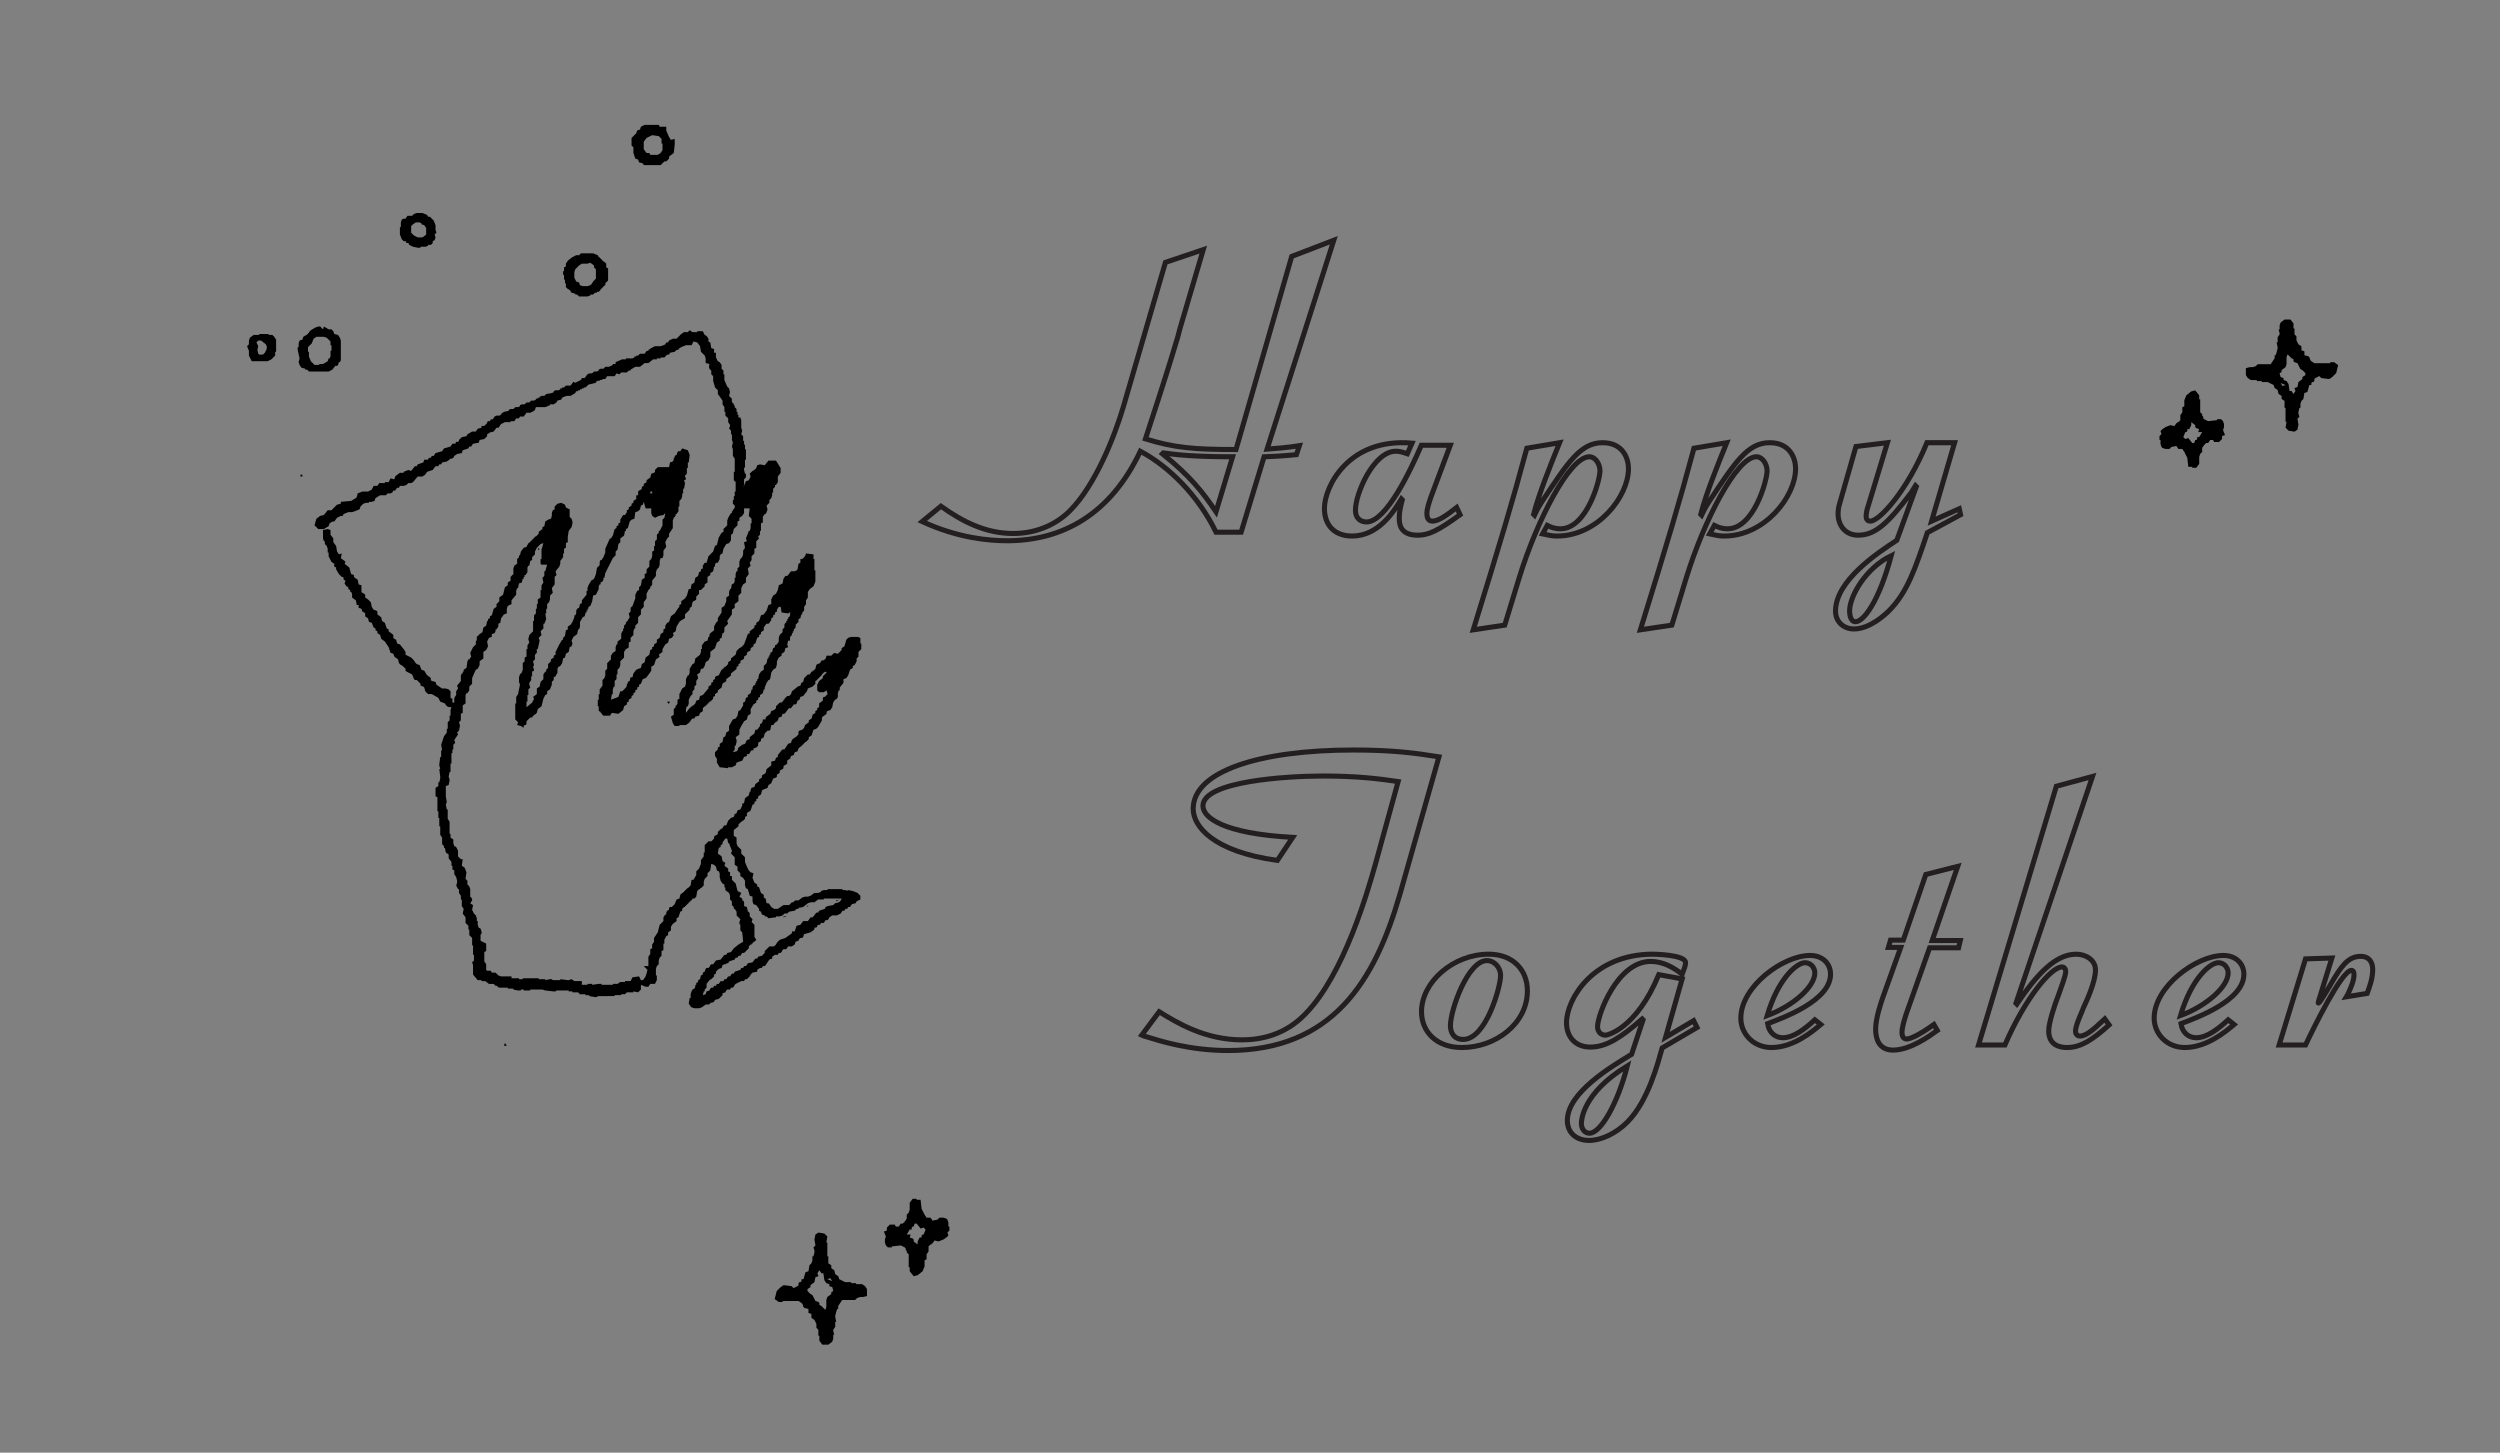 <?xml version="1.0" encoding="utf-8"?>
<!-- Generator: Adobe Illustrator 16.0.0, SVG Export Plug-In . SVG Version: 6.00 Build 0)  -->
<!DOCTYPE svg PUBLIC "-//W3C//DTD SVG 1.1//EN" "http://www.w3.org/Graphics/SVG/1.1/DTD/svg11.dtd">
<svg version="1.1" id="Layer_1" xmlns="http://www.w3.org/2000/svg" xmlns:xlink="http://www.w3.org/1999/xlink" x="0px" y="0px"
	 width="246.667px" height="143.333px" viewBox="0 0 246.667 143.333" enable-background="new 0 0 246.667 143.333"
	 xml:space="preserve">
<rect x="0" y="0" width="246.667" height="143.333" fill="#808080" stroke="none"/>
<g>
</g>
<g>
	<path fill="none" stroke="#231F20" stroke-width="0.5" stroke-miterlimit="10" d="M119.979,50.493
		c-1.342-1.978-2.518-3.491-5.286-5.72l0.084-0.084c1.259,0.168,2.853,0.378,6.839,0.378L119.979,50.493z M131.602,23.704
		l-4.154,1.598l-5.496,19.051c-4.153,0-6.083-0.168-8.936-1.051c1.972-6.015,2.559-7.949,3.188-10.052l0.209-0.799l2.309-7.822
		l-3.734,1.262l-4.154,14.257c-0.923,3.112-2.811,7.738-5.202,10.177c-1.175,1.22-3.104,2.313-5.663,2.313
		c-2.686,0-4.951-1.136-7.134-2.691l-1.846,1.514c3.567,1.64,6.587,1.893,8.391,1.893c5.454,0,10.196-2.607,13.133-8.831
		c2.769,1.472,5.706,4.331,7.468,7.99h2.476l2.266-7.444c0.965-0.042,1.427-0.042,3.188-0.21l0.294-0.883
		c-1.343,0.21-2.14,0.251-3.188,0.336L131.602,23.704z"/>
	<path fill="none" stroke="#231F20" stroke-width="0.5" stroke-miterlimit="10" d="M139.32,43.721
		c-6.251-0.547-8.643,4.29-8.643,6.435c0,1.725,1.049,2.733,2.727,2.733c2.603,0,4.112-2.396,4.867-3.658l0.084,0.084
		c-0.21,0.883-0.294,1.178-0.294,1.767c0,0.504,0,1.724,1.804,1.724c1.091,0,1.974-0.42,4.196-2.019l-0.336-0.715
		c-0.923,0.715-1.762,1.346-2.391,1.346c-0.463,0-0.547-0.421-0.547-0.757c0-0.505,0.252-1.178,0.42-1.683l1.889-5.046h-2.854
		c-1.091,2.523-3.481,7.569-5.412,7.569c-0.42,0-1.091-0.21-1.091-1.178c0-1.64,1.805-5.803,3.986-5.803
		c0.419,0,0.755,0.126,1.133,0.252L139.32,43.721z"/>
	<path fill="none" stroke="#231F20" stroke-width="0.5" stroke-miterlimit="10" d="M150.648,44.226
		c-1.384,5.173-2.644,9.378-5.286,17.916l3.104-0.463l1.428-4.668c1.72-5.594,4.949-11.944,6.922-11.944
		c0.588,0,1.049,0.715,1.049,1.389c0,0.925-1.3,5.719-3.902,5.719c-0.587,0-0.964-0.168-1.3-0.336l-0.462,0.841
		c0.588,0.126,0.924,0.21,1.427,0.21c4.027,0,7.048-3.911,7.048-6.645c0-0.967-0.503-2.565-2.559-2.565
		c-2.182,0-3.44,1.977-5.916,5.72c-0.251,0.379-0.461,0.715-0.797,1.43l-0.084-0.084c0.504-1.977,1.637-4.794,2.559-7.065
		L150.648,44.226z"/>
	<path fill="none" stroke="#231F20" stroke-width="0.5" stroke-miterlimit="10" d="M167.136,44.226
		c-1.384,5.173-2.643,9.378-5.286,17.916l3.104-0.463l1.427-4.668c1.72-5.594,4.95-11.944,6.922-11.944
		c0.588,0,1.049,0.715,1.049,1.389c0,0.925-1.3,5.719-3.901,5.719c-0.587,0-0.964-0.168-1.3-0.336l-0.463,0.841
		c0.589,0.126,0.925,0.21,1.428,0.21c4.026,0,7.048-3.911,7.048-6.645c0-0.967-0.503-2.565-2.56-2.565
		c-2.182,0-3.439,1.977-5.916,5.72c-0.251,0.379-0.461,0.715-0.797,1.43l-0.084-0.084c0.504-1.977,1.638-4.794,2.56-7.065
		L167.136,44.226z"/>
	<path fill="none" stroke="#231F20" stroke-width="0.5" stroke-miterlimit="10" d="M186.603,54.824
		c-1.258,4.669-2.769,6.519-3.523,6.519c-0.545,0-0.587-0.841-0.587-1.051C182.492,58.819,184.086,56.043,186.603,54.824z
		 M183.121,44.058l-1.637,5.72c-0.084,0.252-0.126,0.631-0.126,0.925c0,1.136,0.714,2.103,1.973,2.103
		c1.678,0,2.936-1.135,5.244-4.205l0.42-0.673l0.084,0.084l-1.931,5.299c-1.93,1.262-6.042,3.995-6.042,6.981
		c0,1.135,0.881,1.766,1.805,1.766c1.594,0,3.104-1.43,3.481-1.808c1.764-1.767,2.561-4.08,3.776-7.696l3.272-1.767l-0.126-0.589
		l-2.727,1.22l2.265-7.738h-2.727c-1.971,4.795-4.698,7.738-5.58,7.738c-0.419,0-0.419-0.378-0.419-0.506
		c0-0.251,0.084-0.672,0.168-0.882l1.929-6.351L183.121,44.058z"/>
	<path fill="none" stroke="#231F20" stroke-width="0.5" stroke-miterlimit="10" d="M141.977,74.674
		c-2.392-0.378-4.573-0.673-8.433-0.673c-9.314,0-15.817,2.104-15.817,5.804c0,1.682,1.889,4.206,8.308,5.089l1.51-2.271
		c-6.922-0.379-8.853-1.977-8.853-3.112c0-2.44,8.308-2.944,11.831-2.944c3.356,0,5.412,0.253,7.427,0.547l-2.224,8.074
		c-0.756,2.692-3.104,10.935-6.923,14.846c-2.014,2.104-4.448,2.565-6.251,2.565c-3.651,0-6.42-1.682-8.181-2.775l-1.722,2.313
		c0.168,0.084,0.21,0.084,0.504,0.168c1.218,0.378,4.195,1.346,8.014,1.346c10.279,0,14.475-6.813,16.95-15.393L141.977,74.674z"/>
	<path fill="none" stroke="#231F20" stroke-width="0.5" stroke-miterlimit="10" d="M144.367,102.557
		c-1.006,0-1.258-0.799-1.258-1.346c0-1.598,1.72-6.435,3.607-6.435c0.713,0,1.343,0.673,1.343,1.472
		C148.06,97.342,146.633,102.557,144.367,102.557z M144.242,103.356c3.313,0,6.461-2.354,6.461-5.593
		c0-2.061-1.426-3.617-3.818-3.617c-3.481,0-6.629,2.733-6.629,5.678C140.256,101.758,141.682,103.356,144.242,103.356z"/>
	<path fill="none" stroke="#231F20" stroke-width="0.5" stroke-miterlimit="10" d="M160.562,105.165
		c-0.923,3.617-2.602,6.646-3.733,6.646c-0.505,0-0.799-0.463-0.799-0.968C156.03,110.632,156.072,107.898,160.562,105.165z
		 M163.667,96.165c-2.225,5.384-5.118,5.973-5.244,5.973c-0.546,0-0.798-0.421-0.798-0.842c0-1.136,1.931-6.435,5.245-6.435
		c1.175,0,2.182,0.547,3.104,1.262c0.21-0.547,0.336-0.883,0.336-1.135c0-0.8-3.146-0.842-3.23-0.842
		c-5.874,0-8.518,4.416-8.518,6.771c0,1.304,0.797,2.396,2.35,2.396c1.595,0,3.062-0.967,5.118-2.775l0.084,0.084l-1.133,3.406
		c-2.014,1.22-6.335,3.785-6.335,6.519c0,1.305,0.965,1.977,2.141,1.977c1.174,0,2.643-0.672,3.775-1.808
		c2.056-2.061,3.021-5.846,3.44-7.318l3.439-2.019l-0.336-0.673l-2.769,1.641l1.637-5.762L163.667,96.165z"/>
	<path fill="none" stroke="#231F20" stroke-width="0.5" stroke-miterlimit="10" d="M174.364,100.203
		c1.092-3.701,2.938-5.215,3.734-5.215c0.588,0,0.965,0.504,0.965,1.009C179.063,97.342,176.966,99.235,174.364,100.203z
		 M179.063,100.623c-0.965,0.884-2.098,1.767-3.146,1.767c-0.798,0-1.386-0.547-1.512-1.388c1.554-0.589,6.209-2.271,6.209-4.879
		c0-1.051-0.797-1.851-2.013-1.851c-2.685,0-6.839,3.07-6.839,6.183c0,1.556,1.258,2.901,3.021,2.901
		c2.181,0,4.068-1.598,4.865-2.271L179.063,100.623z"/>
	<path fill="none" stroke="#231F20" stroke-width="0.5" stroke-miterlimit="10" d="M190.014,86.282l-2.224,6.477h-1.258l-0.21,0.715
		h1.217l-1.762,4.921c-0.169,0.505-0.715,2.061-0.715,3.154c0,0.967,0.336,2.061,1.722,2.061c1.678,0,3.606-1.388,4.362-1.935
		l-0.336-0.589c-1.594,1.136-2.391,1.43-2.685,1.43c-0.462,0-0.462-0.546-0.462-0.672c0-0.464,0.252-1.305,0.42-1.81l2.307-6.519
		h2.854l0.168-0.714h-2.77l2.518-7.318L190.014,86.282z"/>
	<path fill="none" stroke="#231F20" stroke-width="0.5" stroke-miterlimit="10" d="M202.894,77.577l-7.678,25.527h2.601
		c2.015-4.668,4.574-7.696,5.622-7.696c0.252,0,0.378,0.211,0.378,0.463c0,0.378-0.462,1.598-0.671,2.187
		c-0.503,1.304-1.007,2.902-1.007,3.659c0,1.43,1.132,1.64,1.804,1.64c1.386,0,2.56-0.799,4.154-2.229l-0.42-0.589
		c-0.084,0.084-0.168,0.126-0.378,0.337c-0.419,0.378-1.384,1.347-2.055,1.347c-0.378,0-0.462-0.296-0.462-0.506
		c0-0.589,0.797-2.229,0.797-2.313c0.294-0.631,1.175-2.523,1.175-3.7c0-1.052-1.049-1.557-1.888-1.557
		c-2.057,0-3.86,1.935-5.874,4.921l-0.084-0.084l7.552-22.374L202.894,77.577z"/>
	<path fill="none" stroke="#231F20" stroke-width="0.5" stroke-miterlimit="10" d="M215.145,100.203
		c1.091-3.701,2.937-5.215,3.734-5.215c0.588,0,0.965,0.504,0.965,1.009C219.844,97.342,217.745,99.235,215.145,100.203z
		 M219.844,100.623c-0.965,0.884-2.099,1.767-3.146,1.767c-0.798,0-1.385-0.547-1.511-1.388c1.553-0.589,6.209-2.271,6.209-4.879
		c0-1.051-0.798-1.851-2.013-1.851c-2.686,0-6.839,3.07-6.839,6.183c0,1.556,1.258,2.901,3.021,2.901
		c2.181,0,4.068-1.598,4.865-2.271L219.844,100.623z"/>
	<path fill="none" stroke="#231F20" stroke-width="0.5" stroke-miterlimit="10" d="M230.08,94.525l-2.602,0.084l-2.602,8.495h2.602
		c0.797-1.684,3.566-7.359,4.531-7.359c0.252,0,0.252,0.336,0.252,0.42c0,0.547-0.252,1.178-0.629,1.977l-0.127,0.211l2.056-0.337
		c0.252-0.715,0.546-1.472,0.546-2.354c0-0.758-0.378-1.304-1.175-1.304c-1.3,0-1.972,1.051-2.978,2.775
		c-0.547,0.925-1.428,2.439-1.176,1.598L230.08,94.525z"/>
	<polyline fill="none" points="12.496,0.472 12.496,112.322 98.984,112.322 98.984,0.472 	"/>
	<polyline fill="none" points="12.496,0.473 12.496,112.322 98.984,112.322 98.984,0.473 	"/>
	<g>
		<defs>
			<rect id="SVGID_37_" x="72.936" y="110.764" width="29.271" height="32.097"/>
		</defs>
		<clipPath id="SVGID_2_">
			<use xlink:href="#SVGID_37_"  overflow="visible"/>
		</clipPath>
	</g>
	<g>
		<defs>
			<rect id="SVGID_39_" x="204.9" y="21.251" width="29.27" height="32.097"/>
		</defs>
		<clipPath id="SVGID_4_">
			<use xlink:href="#SVGID_39_"  overflow="visible"/>
		</clipPath>
		<g clip-path="url(#SVGID_4_)">
			<defs>
				<rect id="SVGID_41_" x="204.9" y="21.251" width="29.27" height="32.097"/>
			</defs>
			<clipPath id="SVGID_6_">
				<use xlink:href="#SVGID_41_"  overflow="visible"/>
			</clipPath>
		</g>
	</g>
</g>
<path d="M93.672,121.023h-0.098v-0.392l-0.098-0.294l-0.097-0.097l-0.294-0.099h-0.392l-0.196,0.196l-0.489,0.098l-0.195-0.294
	H91.42l-0.196-0.293l-0.294-0.587l-0.098-0.882h-0.392v-0.098H90.05l-0.293,0.392v0.686l-0.098,0.293l-0.196,0.196v0.392
	l-0.196,0.293l-0.097,0.098l-0.099,0.098h-0.195l-0.196,0.294h-0.293l-0.099-0.196h-0.489l-0.294,0.293v0.294l-0.293,0.098
	l0.196,0.49l-0.098,0.293v0.294l0.098,0.294l0.196,0.195h0.392v-0.097l0.881-0.098l0.391,0.195l0.098,0.098v0.196h0.098v0.196
	l0.196,0.196v0.392v0.097v0.097v0.099v0.588h0.098v0.392l0.392,0.489l0.391-0.098l0.49-0.392l0.196-0.49v-0.588l0.196-0.097v-0.097
	v-0.392l0.196-0.294v-0.489l0.196-0.197h0.097v-0.098h0.098l0.196-0.294l0.392,0.098l0.489-0.196l0.294-0.196l0.195-0.195
	l-0.098-0.293l0.196-0.196V121.023z M91.127,121.807h-0.098l-0.098,0.098v0.195h-0.195l-0.196,0.392v0.293l-0.391-0.293v-0.196
	l-0.098-0.098l-0.293-0.099l0.097-0.293h-0.392l0.294-0.489h0.196v-0.197l0.098-0.097h0.098l0.098-0.294h0.196l0.392,0.489
	l0.294-0.098l0.196,0.197L91.127,121.807z"/>
<path d="M85.35,126.898l-0.294-0.196h-0.587v-0.098h-0.489v-0.099h-0.587l-0.588-0.293l-0.098-0.294l-0.293-0.195l-0.099-0.393
	l-0.293-0.196v-0.293l-0.293-0.195v-0.686h-0.098v-0.293v-0.392v-0.098v-0.098v-0.097v-0.392h-0.098l0.098-0.587l-0.294-0.294
	l-0.588-0.098l-0.293,0.196l-0.098,0.489l0.098,0.588l-0.196,0.195l0.098,0.294v0.196l-0.098,0.391H80.16v0.391l-0.098,0.295
	l-0.196,0.195l-0.097,0.588l-0.294,0.098l-0.196,0.686h-0.196v0.196l-0.097,0.097h-0.099l-0.098,0.099v0.196l-0.098,0.097
	l-0.392,0.196l-0.196-0.196l-0.783-0.097l-0.293,0.195l-0.392,0.392l-0.196,0.783l0.392,0.293h0.392v-0.098h0.293h0.392h0.098h0.097
	h0.099h0.587l0.293,0.196l0.098,0.098l0.098,0.294l0.098,0.097l0.392,0.098v0.391l0.293,0.098v0.392l0.294,0.196l0.196,0.392v0.392
	l0.195,0.196v0.587h0.098v0.489l0.294,0.392h0.587l0.391-0.294l0.098-0.293v-0.392h0.097l-0.097-0.392v-0.098l0.196-0.294v-0.489
	h0.098l-0.098-0.49v-0.098l0.098-0.392l0.099-0.294h0.097v-0.294l0.392-0.587h0.392h0.098h0.098h0.098h0.587l0.196-0.196
	l0.293-0.098h0.294l0.391-0.098v-0.686L85.35,126.898z M81.922,126.115l0.196,0.293l-0.489-0.196L81.922,126.115z M82.02,127.485
	v0.196l-0.391,0.293l-0.098,0.294v0.686l-0.098,0.293l-0.391-0.392l-0.196-0.098v-0.195l-0.098-0.098l-0.293-0.098l-0.293-0.587
	h-0.098v-0.098h-0.098l-0.195-0.196l-0.099-0.097v-0.197l0.294-0.195v-0.195l0.392-0.295l0.098-0.488l0.293-0.099l-0.098-0.293
	l0.196-0.294l0.196,0.294h0.195l0.098,0.685l0.196,0.294l0.294,0.098v0.196l0.293,0.098l0.098,0.392L82.02,127.485z"/>
<line fill="none" x1="241.814" y1="75.743" x2="241.814" y2="43.646"/>
<line fill="none" x1="212.544" y1="43.646" x2="212.544" y2="75.743"/>
<path d="M213.073,43.414h0.098v0.392l0.098,0.294l0.097,0.097l0.294,0.099h0.392l0.196-0.196l0.489-0.098l0.195,0.294h0.392
	l0.196,0.293l0.294,0.587l0.098,0.882h0.392v0.098h0.392l0.293-0.392v-0.686l0.098-0.293l0.196-0.196v-0.392l0.196-0.293
	l0.097-0.098l0.099-0.098h0.195l0.196-0.294h0.293l0.099,0.196h0.489l0.294-0.293v-0.294l0.293-0.098l-0.196-0.49l0.098-0.293
	v-0.294l-0.098-0.294l-0.196-0.195h-0.392v0.097l-0.881,0.098l-0.391-0.195l-0.098-0.098v-0.196h-0.098v-0.196l-0.196-0.196V40.28
	v-0.097v-0.097v-0.099v-0.588h-0.098v-0.392l-0.392-0.489l-0.391,0.098l-0.49,0.392l-0.196,0.49v0.588l-0.196,0.097v0.097v0.392
	l-0.196,0.294v0.489l-0.196,0.197h-0.097v0.098h-0.098l-0.196,0.294l-0.392-0.098l-0.489,0.196l-0.294,0.196l-0.195,0.195
	l0.098,0.293l-0.196,0.196V43.414z M215.618,42.631h0.098l0.098-0.098v-0.195h0.195l0.196-0.392v-0.293l0.391,0.293v0.196
	l0.098,0.098l0.293,0.099l-0.097,0.293h0.392l-0.294,0.489h-0.196v0.197l-0.098,0.097h-0.098l-0.098,0.294h-0.196l-0.392-0.489
	l-0.294,0.098l-0.196-0.197L215.618,42.631z"/>
<path d="M221.788,37.304l0.294,0.196h0.587v0.098h0.489v0.099h0.587l0.588,0.293l0.098,0.294l0.293,0.195l0.099,0.393l0.293,0.196
	v0.293l0.293,0.195v0.686h0.098v0.293v0.392v0.098v0.098v0.097v0.392h0.098l-0.098,0.587l0.294,0.294l0.588,0.098l0.293-0.196
	l0.098-0.489l-0.098-0.588l0.196-0.195l-0.098-0.294v-0.196l0.098-0.391h0.098v-0.391l0.098-0.295l0.196-0.195l0.097-0.588
	l0.294-0.098l0.196-0.686h0.196v-0.196l0.097-0.097h0.099l0.098-0.099v-0.196l0.098-0.097l0.392-0.196l0.196,0.196l0.783,0.097
	l0.293-0.195l0.392-0.392l0.196-0.783l-0.392-0.293h-0.392v0.098h-0.293h-0.392h-0.098h-0.097h-0.099h-0.587l-0.293-0.196
	l-0.098-0.098l-0.098-0.294l-0.098-0.097l-0.392-0.098v-0.391l-0.293-0.098V34.17l-0.294-0.196l-0.196-0.392v-0.392l-0.195-0.196
	v-0.587h-0.098v-0.489l-0.294-0.392h-0.587l-0.391,0.294l-0.098,0.293v0.392h-0.097l0.097,0.392v0.098l-0.196,0.294v0.489h-0.098
	l0.098,0.49v0.098l-0.098,0.392l-0.099,0.294h-0.097v0.294l-0.392,0.587h-0.392h-0.098h-0.098h-0.098h-0.587l-0.196,0.196
	l-0.293,0.098h-0.294l-0.391,0.098v0.686L221.788,37.304z M225.215,38.087l-0.196-0.293l0.489,0.196L225.215,38.087z
	 M225.117,36.717v-0.196l0.391-0.293l0.098-0.294v-0.686l0.098-0.293l0.391,0.392l0.196,0.098v0.195l0.098,0.098l0.293,0.098
	l0.293,0.587h0.098v0.098h0.098l0.195,0.196l0.099,0.097v0.197l-0.294,0.195v0.195l-0.392,0.295l-0.098,0.488l-0.293,0.099
	l0.098,0.293l-0.196,0.294l-0.196-0.294H225.9l-0.098-0.685l-0.196-0.294l-0.294-0.098v-0.196l-0.293-0.098l-0.098-0.392
	L225.117,36.717z"/>
<path d="M66.199,13.8l-0.185-0.278l-0.277-0.647v-0.37h-0.647l-0.093-0.185h-0.093h-0.371H64.44h-0.092h-0.093h-0.647l-0.37,0.185
	l-0.093,0.277l-0.278,0.092l-0.092,0.278l-0.463,0.462v0.74l0.185,0.185v0.555l0.185,0.555l0.278,0.093l0.093,0.277l0.37,0.092
	v0.093l0.186,0.092h0.37h0.093h0.092h0.093h0.093h0.092h0.092h0.093h0.556l0.37-0.37h0.186l0.092-0.092l0.093-0.092l0.092-0.093
	v-0.185l0.092-0.092l0.371-0.278l0.092-0.833V13.8v-0.093L66.199,13.8z M65.366,14.817l-0.185,0.277l-0.278,0.186h-0.741
	l-0.092-0.186h-0.277l-0.277-0.37v-0.74l0.277-0.37l0.555-0.277l0.648,0.092l0.277,0.277v0.463h0.093V14.817z"/>
<path d="M43.065,22.96l-0.092-0.278V22.22l-0.185-0.463l-0.37-0.37h-0.185l-0.092-0.185l-0.463-0.185h-0.555l-0.277,0.092
	l-0.185,0.186h-0.462l-0.185,0.277h-0.186l-0.185,0.092l-0.093,0.278v0.463h-0.092v0.74l0.186,0.462l0.185,0.185h0.186l0.092,0.185
	h0.185l0.092,0.185l0.371,0.185l0.462,0.093h0.277v-0.093h0.463l0.277-0.092v-0.093h0.277l0.186-0.185v-0.185L42.88,23.7
	l0.093-0.277l-0.093-0.277L43.065,22.96z M42.048,23.146l-0.37,0.277h-0.463l-0.37-0.185l-0.277-0.277v-0.648l0.092-0.093
	l0.093-0.092l0.277-0.185h0.37l0.186,0.093v0.092l0.277,0.092l0.185,0.278V23.146z"/>
<path d="M59.814,26.384v-0.37l-0.185-0.185h-0.093v-0.093h-0.093v-0.092h-0.092v-0.092h-0.093v-0.094h-0.092v-0.092h-0.093
	l-0.092-0.185l-0.462-0.185h-0.37h-0.092h-0.093h-0.092h-0.556l-0.185,0.185h-0.278l-0.37,0.185l-0.37,0.278l-0.093,0.092
	l-0.185,0.277v0.277l-0.185,0.093v0.37h-0.092v0.37h0.092v0.463h0.092v0.37h0.093v0.371l0.185,0.185h0.093v0.092h0.092l0.186,0.277
	l0.37,0.093v0.092h0.185l0.185,0.186h0.833l0.278-0.092v-0.093h0.277l0.185-0.185h0.185V28.79h0.185l0.186-0.185v-0.092h0.093
	v-0.093h0.092v-0.092h0.093v-0.093l0.185-0.092v-0.186L60,27.679v-0.37v-0.092v-0.093v-0.093v-0.555L59.814,26.384z M58.796,27.494
	l-0.277,0.277v0.093h-0.093v0.092l-0.185,0.186l-0.278,0.092H57.5l-0.277-0.092l-0.093-0.278l-0.278-0.093l-0.185-0.37v-0.555
	l0.092-0.277l0.37-0.371l0.277-0.185h0.278h0.278l0.278-0.092l0.37,0.277v0.185l0.185,0.186V27.494z"/>
<g>
	<path d="M26.873,33.046h-0.37v-0.093h-0.277h-0.648v0.093h-0.555l-0.37,0.278l-0.093,0.277v0.37l-0.185,0.185l0.185,0.463v0.462
		l0.278,0.556h0.37H25.3h0.092h0.093h0.092h0.093h0.093h0.092h0.555l0.37-0.185l0.37-0.371v-0.37h0.093v-0.278v-0.925l-0.185-0.278
		L26.873,33.046z M26.318,34.434l-0.185,0.37l-0.186,0.185h-0.37l-0.092-0.093l-0.093-0.37l0.093-0.37l-0.185-0.37l0.185-0.185
		h0.278l0.463,0.37l0.092,0.185V34.434z"/>
	<path d="M31.129,36.655h0.093h0.092h0.092H31.5h0.092h0.092h0.093h0.093h0.555l0.371-0.186l0.277-0.37h0.185l0.093-0.093
		l0.092-0.277h0.092l0.093-0.185v-0.371v-0.092v-0.092v-0.093v-0.092v-0.092v-0.093v-0.093v-0.092v-0.092v-0.093v-0.092v-0.555
		l-0.093-0.277l-0.185-0.278l-0.371-0.093l-0.092-0.277l-0.093-0.092l-0.093-0.092h-0.278l-0.462-0.278l-0.092,0.278l-0.278-0.278
		h-0.185l-0.278,0.093l-0.462,0.277l-0.185,0.185v0.092h-0.093v0.092l-0.462,0.277l-0.092,0.278l-0.278,0.092l-0.093,0.278v0.37
		h-0.092v0.278l0.185,0.833l-0.093,0.37l0.093,0.277l0.185,0.278l0.37,0.092v0.092h0.185l0.186,0.186h0.37h0.093h0.092H31.129z
		 M30.667,35.637l-0.185-0.463v-0.462h-0.093v-0.463l0.37-0.37l0.186-0.462l0.278-0.186h0.74l0.277,0.094l0.371,0.37v0.37h0.092
		v0.556H32.61v0.555l-0.092,0.186h-0.093l-0.092,0.278l-0.462,0.277H31.5v0.092h-0.463L30.667,35.637z"/>
</g>
<path d="M29.648,46.833v0.185h0.186v-0.185H29.648 M20.241,47.358l0.03,0.062L20.241,47.358z"/>
<path d="M53.152,54.051l-0.092,0.185h0.185L53.152,54.051 M53.152,54.791l0.092,0.093L53.152,54.791z"/>
<path fill="#FFFFFF" d="M77.673,58.584l-0.278,0.556l0.185-0.277l0.278-0.278H77.673 M77.21,59.417l0.092,0.092L77.21,59.417
	 M77.117,59.603l0.093,0.092L77.117,59.603z"/>
<path d="M65.829,69.226l0.093,0.185h0.092l0.092-0.185H65.829z"/>
<path d="M72.861,81.533v-0.186l0.093-0.092l0.185-0.185h0.092v-0.092h0.093l0.185-0.186v-0.185l0.185-0.093v-0.277l0.093-0.092
	l0.185-0.092l0.092-0.093l0.185-0.556l0.186-0.092v-0.185l0.184-0.092V78.85l0.185-0.092v-0.186l0.278-0.185l0.092-0.37l0.093-0.092
	l0.462-0.185l0.093-0.278l0.277-0.185l0.185-0.462l0.278-0.093l0.093-0.092v-0.186l0.277-0.185v-0.186l0.092-0.092l0.186-0.093
	l0.092-0.092V75.61l0.093-0.092l0.185-0.092l0.093-0.093v-0.278l0.092-0.092l0.185-0.093l0.093-0.277L78.32,74.5l0.092-0.278
	l0.278-0.092l0.093-0.277l0.185-0.185h0.093v-0.092h0.092v-0.093h0.092V73.39h0.093v-0.092h0.092v-0.094h0.092l0.277-0.277v-0.185
	l0.278-0.185l0.185-0.556l0.277-0.092l0.093-0.092l0.093-0.093l0.37-0.647v-0.278l0.092-0.093l0.371-0.277v-0.185l0.092-0.093
	l0.277-0.093l0.185-0.277l0.093-0.463l0.185-0.278l0.185-0.092l0.093-0.185v-0.37l0.092-0.277h0.092v-0.278l0.371-0.463v-0.37
	l0.277-0.092l0.185-0.277l0.185-0.556l0.277-0.185V65.71l0.186-0.092l0.186-0.371V64.97l0.185-0.185v-0.462l0.277-0.278v-0.555
	H84.89v-0.555l-0.277-0.093h-0.648l-0.277,0.093l-0.185,0.185l-0.185,0.647l-0.277,0.186v0.185l-0.092,0.093l-0.278,0.278
	l-0.371-0.092l-0.278,0.277H81.56l-0.094,0.277l-0.092,0.093l-0.092,0.092h-0.185l-0.092,0.092l-0.093,0.186l-0.277,0.093
	l-0.093,0.092l-0.092,0.37l-0.185,0.185h-0.092v0.092h-0.093l-0.185,0.278h-0.185l-0.092,0.093l-0.277,0.277l-0.093,0.37
	l-0.185,0.092l-0.093,0.278l-0.277,0.092l-0.093,0.093l-0.462,0.37l-0.092,0.278l-0.093,0.092l-0.092,0.093h-0.185l-0.093,0.092
	l-0.185,0.185v0.092h-0.093v0.093l-0.185,0.185h-0.185l-0.093,0.093l-0.277,0.278v0.185l-0.092,0.093l-0.093,0.092L76.1,70.151
	l-0.093,0.278l-0.37,0.277l-0.092,0.093v0.185h-0.278v0.093l-0.093,0.277l-0.184,0.092v0.186l-0.278,0.369h-0.185l-0.092,0.371
	l-0.371,0.277l-0.092,0.093v0.185l-0.278,0.093l-0.185,0.371l-0.278,0.092l-0.37,0.277l-0.092,0.277l-0.093,0.093l-0.37,0.092
	l0.185-0.277v-0.37h0.092l0.092-0.371V73.02l-0.092-0.277l0.37-0.277v-0.463l0.185-0.369l0.277-0.463l0.278-0.185l0.093-0.37
	l0.277-0.185v-0.463l0.278-0.462l0.277-0.186v-0.185l0.185-0.093v-0.185l0.186-0.092v-0.185l0.277-0.185l0.092-0.371h0.093v-0.185
	l0.185-0.463l0.186-0.278h0.092l0.092-0.184l0.093-0.556l0.185-0.277l0.278-0.185l0.093-0.37v-0.278l0.185-0.37l0.278-0.185v-0.185
	l0.278-0.185l0.093-0.37l0.277-0.093l-0.092-0.277l0.092-0.37h0.185v-0.37l0.185-0.185v-0.185h0.092v-0.185h0.093v-0.185
	l0.185-0.186v-0.277l0.278-0.277v-0.278l0.185-0.092l0.093-0.371h0.092v-0.185l0.186-0.186v-0.37l0.185-0.277v-0.37l0.185-0.277
	V58.4l0.185-0.278l0.37-0.277l0.185-0.462v-0.371v-0.092v-0.092v-0.093v-0.462h-0.093v-0.278v-0.833h-0.092v-0.463l-0.74-0.093
	l-0.092,0.278l-0.186,0.185l-0.092,0.093h-0.186v0.37l-0.185,0.092l-0.093,0.556l-0.093,0.093l-0.185,0.092h-0.37l-0.278,0.37
	l-0.092,0.093h-0.185l-0.186,0.277l-0.092,0.462l-0.371,0.185l-0.092,0.463l-0.185,0.369l-0.278,0.185L76.1,59.14v0.462
	l-0.277,0.092l-0.186,0.555l-0.278,0.37l-0.277,0.093l-0.186,0.555l-0.277,0.185v0.185l-0.184,0.092v0.185l-0.093,0.093l-0.37,0.277
	v0.185l-0.185,0.092l-0.371,1.018l-0.185,0.185l-0.092,0.092l-0.185,0.093l-0.093,0.092l-0.185,0.185l-0.092,0.37l-0.463,0.37v0.185
	l-0.277,0.186v0.185l-0.093,0.092l-0.185,0.185h-0.092v0.092H71.38v0.092h-0.092v0.093h-0.092l-0.277,0.556l-0.278,0.092
	l-0.093,0.092v0.185l-0.185,0.092v0.186l-0.186,0.092v0.186L69.9,67.745v0.185l-0.093,0.092l-0.462,0.556l-0.278,0.093l-0.092,0.37
	l-0.277,0.093l-0.093,0.277l-0.185,0.185h-0.093v0.093h-0.092l-0.278,0.277l-0.277,0.37v-0.37l0.092-0.277h0.093l0.092-0.278v-0.371
	l0.185-0.37l0.185-0.185v-0.278l0.185-0.186v-0.277l0.186-0.185v-0.37l0.185-0.277l-0.092-0.37l0.277-0.186l0.092-0.37h0.186
	l0.185-0.277l0.092-0.37l0.278-0.186l0.185-0.37v-0.462l0.462-0.37l0.186-0.555l0.277-0.186v-0.185l0.185-0.092l0.092-0.463h0.092
	l0.093-0.185v-0.371l0.37-0.37l-0.093-0.278l0.463-0.648v-0.462l0.277-0.186v-0.37l0.37-0.277V58.77l0.278-0.277V58.03l0.185-0.37
	l0.278-0.185v-0.463l0.278-0.37l-0.093-0.555l0.277-0.277l-0.092-0.278l0.185-0.277v-0.37l0.278-0.278v-0.462l0.184-0.093v-0.093
	v-0.555l0.277-0.277l-0.092-0.186l0.186-0.185v-0.37h0.092v-0.741l0.185-0.092V51.46v-0.462l0.185-0.278h0.093l0.092-0.185
	l0.092-0.277l-0.092-0.371l0.278-0.277v-0.278l0.185-0.185l0.092-0.277v-0.278h0.092v-0.37l0.186-0.185v-0.185h0.092l0.185-0.278
	v-0.555l0.277-0.37v-0.463l-0.462-0.741h-0.74l-0.371,0.463l-0.462-0.093l-0.278,0.093l-0.093,0.277l-0.184,0.185h-0.093v0.093
	h-0.093l-0.277,0.278l0.092,0.277l-0.185,0.37l-0.278,0.092l-0.278,0.648l0.092-0.278v-0.555l0.186-0.185v-0.37h-0.093l-0.093-0.371
	v-0.185l0.093-0.093v-0.74h0.093v-0.277v-0.741h-0.093v-0.462h-0.093v-0.37h-0.092V43.04l-0.185-0.185l0.092-0.37l-0.092-0.278
	v-0.74l-0.092-0.278h-0.186v-0.277h-0.092v-0.277h-0.093v-0.278l-0.185-0.185v-0.185h-0.093v-0.186h-0.092l-0.092-0.185v-0.277
	l-0.278-0.277l0.093-0.371l-0.093-0.37l-0.185-0.185l-0.277-0.647v-0.555H71.38v-0.37l-0.185-0.185v-0.371l-0.185-0.277
	l-0.185-0.092l-0.185-0.37v-0.463h-0.185v-0.37l-0.278-0.092l-0.092-0.556L69.9,33.694v-0.277l-0.186-0.278l-0.185-0.092
	l-0.185-0.37H68.79v0.093h-0.463l-0.278-0.185l-0.184,0.185h-0.371l-0.277,0.185l-0.462,0.463h-0.371l-0.37,0.185l-0.092,0.185
	h-0.185l-0.093,0.185l-0.185,0.092l-0.277,0.093h-0.556l-0.37,0.186l-0.278,0.185v0.093h-0.185l-0.185,0.277h-0.463l-0.185,0.185
	h-0.185v0.092h-0.186v0.093l-0.185,0.092h-0.648v0.093h-0.37l-0.647,0.277v0.185h-0.278v0.092l-0.37,0.185h-0.37l-0.185,0.186
	h-0.278l-0.186,0.092v0.093l-0.185,0.093h-0.277l-0.186,0.185h-0.277l-0.185,0.092l-0.278,0.37h-0.278l-0.092,0.185l-0.555,0.278
	l-0.185-0.093l-0.277,0.37h-0.463l-0.185,0.185h-0.186v0.092H55.28v0.092l-0.185,0.093h-0.278l-0.185,0.092v0.093l-0.184,0.093
	l-0.556,0.092l-0.185,0.185H53.43l-0.186,0.092v0.093H53.06v0.092h-0.185v0.092l-0.186,0.093h-0.277l-0.185,0.185h-0.278
	l-0.185,0.186h-0.277l-0.185,0.092v0.093l-0.186,0.092h-0.277l-0.185,0.185h-0.277l-0.186,0.093v0.093l-0.463,0.093l-0.277,0.185
	v0.092l-0.185,0.093h-0.278l-0.185,0.092l-0.186,0.277h-0.185l-0.093,0.186h-0.185l-0.093,0.092v0.093l-0.092,0.093l-0.185,0.185
	h-0.277v0.185l-0.37,0.092l-0.186,0.278h-0.37l-0.463,0.277l-0.092,0.185l-0.462,0.092l-0.186,0.185l-0.092,0.093v0.093
	l-0.092,0.092h-0.186l-0.092,0.186h-0.278l-0.185,0.277l-0.647,0.185l-0.185,0.278l-0.648,0.185l-0.185,0.278h-0.186l-0.092,0.184
	h-0.185l-0.092,0.185h-0.37l-0.093,0.278l-0.555,0.185L41.123,46h-0.185l-0.37,0.462L40.29,46.37l-0.463,0.185v0.093h-0.37
	l-0.37,0.277l-0.093,0.093l-0.092,0.277l-0.37-0.093l-0.186,0.37h-0.371v0.093h-0.555l-0.185,0.277h-0.371l-0.185,0.37l-0.371,0.185
	h-0.555l-0.462,0.186l-0.093,0.37l-0.092,0.092l-0.463,0.277l-1.017,0.093v0.186l-0.371,0.092l-0.555,0.555h-0.37l-0.37,0.463
	l-0.37,0.092l-0.37,0.278l-0.186,0.647l0.37,0.371h0.555l0.462-0.278l0.093-0.277l0.277-0.185h0.185l0.277-0.37l0.371-0.186h0.185
	l0.093-0.185l0.462-0.185h0.37l0.278-0.093l0.462-0.185l0.093-0.277l0.277-0.278l0.278-0.093h0.278v-0.093h0.277l0.278-0.093
	l0.092-0.277l0.462-0.277h0.556l0.185-0.185h0.278l0.185-0.093l0.093-0.185h0.185l0.186-0.277h0.185l0.093-0.186h0.37l0.278-0.092
	l0.185-0.185h0.278l0.185-0.093l0.462-0.555h0.463l0.278-0.185l0.185-0.278l0.555-0.185L42.973,46h0.278l0.092-0.185h0.186
	l0.092-0.185l0.462-0.094l0.278-0.185V45.26h0.185l0.185-0.092l0.093-0.184l0.277-0.186l0.463-0.093l0.093-0.278l0.555-0.185
	l0.092-0.185h0.185l0.185-0.277l0.556-0.093l0.093-0.278l0.462-0.093l0.185-0.185l0.092-0.092v-0.185l0.277-0.185l0.371-0.092
	l0.277-0.371h0.185l0.093-0.092l0.092-0.185l0.092-0.092l0.37-0.186h0.556v-0.092h0.37l0.185-0.278h0.277l0.093-0.185h0.37
	l0.277-0.37h0.371l0.37-0.185l0.093-0.093l0.092-0.277h0.925l0.463-0.185v-0.092h0.369l0.278-0.186l0.093-0.185l0.37-0.093
	l0.092-0.185l0.186-0.093l0.278-0.092h0.37l0.462-0.277l0.092-0.186h0.185v-0.092h0.186v-0.093h0.185V38.32h0.186v-0.092h0.185
	l0.278-0.277l0.74-0.185l0.093-0.186h0.278v-0.092h0.277v-0.092h0.278l0.185-0.278h0.74l0.185-0.277l0.278,0.092l0.185-0.185h0.555
	l0.185-0.185h0.185V36.47l0.462-0.278h0.463l0.463-0.37h0.37l0.463-0.37h0.37v-0.093h0.371v-0.092h0.37l0.278-0.278h0.185
	l0.092-0.185l0.463-0.092l0.186-0.186h0.185v-0.092l0.278-0.186l0.462-0.185h0.556l0.185-0.37l0.37,0.092l0.277,0.37l0.092,0.556
	l0.371,0.37l0.092,0.278v0.463l0.37,0.092c-0.073,0.298-0.072,0.465,0.185,0.648v0.37l0.186,0.185v0.462l0.185,0.648l0.278,0.277
	v0.371l0.462,0.647v0.371l0.186,0.277v0.463h0.092v0.37l0.278,0.277v0.37l0.185,0.278v0.092l-0.093,0.277l0.185,0.186v0.278v0.092
	h0.093v0.277v0.278l0.092,0.278l-0.092,0.37l0.092,0.277v0.648l0.185,0.276v0.371v0.092v0.092v0.093v0.647h-0.093v0.278v0.277v0.277
	l0.185,0.185v0.925h-0.092v0.463h-0.093v0.37h-0.092v0.371l0.185,0.185v0.186l-0.093,0.185h-0.092v0.185h-0.092v0.185h-0.093
	l-0.277,0.463l-0.093,0.277v0.462l-0.371,0.371v0.277l-0.185,0.092l-0.277,0.462l-0.185,0.74l-0.186,0.093l-0.185,0.555L69.9,54.884
	l-0.186,0.647H69.53l-0.185,0.278v0.277l-0.186,0.093v0.185l-0.185,0.092l-0.093,0.371l-0.277,0.185l-0.093,0.463l-0.277,0.185
	l-0.093,0.462h-0.185l-0.185,0.647l-0.185,0.278l-0.37,0.277v0.277l-0.185,0.092v0.185l-0.093,0.092l-0.37,0.556l-0.37,0.277
	l-0.185,0.556l-0.185,0.092l-0.185,0.277v0.278l-0.185,0.092v0.278l-0.277,0.185l-0.092,0.371l-0.278,0.185v0.278l-0.278,0.185
	v0.185l-0.185,0.092v0.186l-0.186,0.092L64.07,64.6l-0.37,0.277l-0.092,0.463l-0.278,0.185l-0.092,0.37l-0.463,0.185l-0.278,0.37
	l-0.092,0.371H62.22l-0.092,0.37l-0.186,0.092v0.185H61.85v0.185l-0.093,0.185l-0.277,0.278l-0.093,0.092h-0.185l-0.185,0.555
	l-0.74,0.277l0.092-0.555h0.093v-0.463l0.092-0.277h0.093V67.19l0.185-0.186v-0.462h0.092V66.08l0.186-0.185l0.092-0.277v-0.371
	l0.371-0.37v-0.555l0.184-0.278l0.185-0.092l0.093-0.093v-0.462l0.185-0.093v-0.37l0.277-0.278v-0.37l0.092-0.277h0.093V61.73
	l0.278-0.277v-0.556l0.278-0.277v-0.462l0.278-0.278v-0.462l0.277-0.37v-0.463l0.185-0.369l0.185-0.186v-0.185h0.093l0.093-0.185
	v-0.37l0.37-0.462v-0.371l0.092-0.277l0.186-0.185l0.093-0.278v-0.37l0.092-0.278h0.185l0.092-0.277v-0.463l0.278-0.37l-0.093-0.462
	l0.185-0.37l0.185-0.186v-0.277l0.37-0.555v-0.741l0.093-0.277l0.185-0.186V50.72h0.093l0.185-0.278V49.98h0.093v-0.556l0.185-0.185
	l0.093-0.277v-0.278h0.092v-0.463h0.092l0.093-0.555l-0.093-0.278l0.185-0.092v-0.093l-0.092-0.185v-0.093l0.185-0.185v-0.556h0.093
	v-0.555h0.092l0.092-0.741l-0.184-0.463l-0.555-0.185l-0.185,0.278h-0.186l-0.092,0.092l-0.092,0.277l-0.186,0.093v0.184h-0.092
	v0.185l-0.093,0.185l-0.278,0.094l-0.092,0.462h-0.37h-0.093h-0.092h-0.092h-0.463l-0.278,0.277v0.185l-0.093,0.093l-0.277,0.093
	l-0.093,0.37l-0.37,0.277v0.185l-0.277,0.186v0.185l-0.186,0.093v0.185l-0.092,0.092l-0.185,0.093l-0.093,0.092v0.371h-0.185v0.37
	l-0.278,0.185v0.186l-0.185,0.093v0.185l-0.277,0.186v0.185L61.85,50.35v0.185l-0.185,0.278H61.48l-0.278,0.462v0.278l-0.185,0.092
	v0.185l-0.185,0.092v0.186l-0.185,0.092l-0.185,0.647l-0.185,0.278h-0.092l-0.093,0.185l-0.37,0.833v0.37l-0.185,0.463l-0.185,0.278
	h-0.093l-0.092,0.185v0.277l-0.093,0.186h-0.092l-0.092,0.185l-0.093,0.555l-0.185,0.463l-0.278,0.185l-0.277,0.462l-0.093,0.278
	v0.278h-0.092v0.369l-0.463,0.556v0.277l-0.185,0.093l-0.093,0.37l-0.185,0.093l-0.093,0.185v0.278l-0.092,0.185h-0.092v0.185
	l-0.185,0.463l-0.185,0.277l-0.278,0.185v0.278l-0.185,0.092l-0.093,0.555l-0.185,0.186v0.185h-0.093l-0.277,0.462l-0.37,0.741V64.6
	l-0.185,0.093v0.185l-0.277,0.186v0.185l-0.278,0.278v0.37l-0.185,0.185v0.185h-0.093l-0.185,0.278v0.462l-0.278,0.278l-0.093,0.462
	l-0.277,0.185v0.556l-0.37,0.277l0.092,0.185l-0.185,0.37l-0.556,0.463v-0.555h0.093v-0.648h0.092v-0.556l0.186-0.185l-0.093-0.277
	v-0.186l0.185-0.278v-0.369h0.092v-0.463l0.185-0.092V66.08l-0.092-0.277l0.092-0.185l-0.092-0.371l0.186-0.185V64.6l0.185-0.185
	v-0.371h0.093l0.185-0.833l-0.092-0.277l0.278-0.278l-0.093-0.37l0.278-0.277v-0.463h0.092l0.185-0.463l-0.093-0.555h0.093v-0.462
	h0.093v-0.463l0.185-0.185l0.093-0.277V58.77l0.277-0.277l-0.092-0.463l0.277-0.37v-0.74l0.185-0.185l-0.093-0.37l0.37-0.463
	l0.093-0.278v-0.277l0.278-0.37v-0.371h0.092v-0.462l0.185-0.093v-0.093V53.68v-0.092l0.185-0.092v-0.093V52.94l0.093-0.555
	l0.278-0.371l0.092-0.37V51.46l-0.092-0.277l-0.186-0.185v-0.74l-0.37-0.185l-0.093-0.278l-0.37-0.185l-0.37,0.093l-0.278,0.278
	v0.277L54.54,50.35l-0.092,0.277v0.278l-0.093,0.278l-0.278,0.092l-0.278,0.185l-0.092,0.462l-0.185,0.092v0.186l-0.37,0.277v0.185
	l-0.092,0.092l-0.185,0.185h-0.092v0.092h-0.093v0.093h-0.092v0.093h-0.093v0.092h-0.092v0.092h-0.092v0.093h-0.093v0.092h-0.093
	l-0.186,0.37l-0.277,0.093l-0.277,0.37l-0.092,0.37h-0.093v0.185l-0.185,0.185v0.462l-0.277,0.186l-0.093,0.277v0.555l-0.277,0.278
	v0.37l-0.278,0.185v0.277l-0.278,0.186l-0.185,0.739l-0.37,0.278v0.37l-0.278,0.277v0.277l-0.277,0.186l-0.186,0.647l-0.186,0.092
	v0.186l-0.185,0.092v0.185h-0.093L47.97,61.73l-0.277,0.185L47.6,62.379l-0.277,0.185l-0.093,0.093l-0.185,0.185v0.37h-0.093v0.37
	l-0.278,0.277l-0.277,0.556l0.093,0.37l-0.185,0.278h-0.092l-0.093,0.185l-0.092,0.648L45.75,66.08v0.185h-0.092v0.185h-0.093
	l-0.093,0.186v0.555l-0.371,0.462l0.093,0.277l-0.186,0.278v0.37l-0.185,0.277v0.463h-0.185v-0.37l-0.185-0.093v-0.092v-0.555
	l-0.185-0.186l-0.278-0.092h-0.37l-0.556-0.37l-0.092-0.278l-0.371-0.092l-0.092-0.093v-0.184l-0.185-0.185h-0.092v-0.092h-0.092
	l-0.278-0.463l-0.277-0.092L41.4,65.618l-0.277-0.092l-0.185-0.185v-0.093h-0.092v-0.092l-0.277-0.278L40.013,64.6v-0.277
	l-0.186-0.278l-0.37-0.463l-0.277-0.092l-0.093-0.37l-0.185-0.093l-0.092-0.092v-0.278l-0.093-0.093l-0.37-0.277v-0.185
	l-0.185-0.092l-0.186-0.556l-0.277-0.185l-0.092-0.371l-0.37-0.277v-0.277l-0.093-0.093l-0.278-0.092l-0.185-0.278l-0.093-0.462
	l-0.185-0.185l-0.093-0.092l-0.277-0.185v-0.278l-0.093-0.092l-0.185-0.092L35.663,58.4v-0.648l-0.278-0.092l-0.092-0.462
	l-0.277-0.186l-0.093-0.092v-0.185l-0.278-0.093l-0.185-0.647l-0.463-0.371l0.093-0.185l-0.093-0.092l-0.37-0.278l0.092-0.463
	l-0.277,0.093l-0.186-0.277l-0.092-0.555l-0.277-0.37v-0.37l-0.278-0.371v-0.462l-0.278-0.092l-0.462,0.092v0.833l0.092,0.277h0.093
	v0.277l0.185,0.186l0.093,0.278v0.37h0.092v0.371l0.278,0.555l0.278,0.185v0.278l0.185,0.093v0.185l0.278,0.462l0.185,0.186
	l0.092,0.092h0.092l0.093,0.092v0.186l0.185,0.092l-0.093,0.277l0.186,0.278l0.185,0.093v0.185l0.185,0.093V58.4h0.092l0.093,0.184
	v0.371l0.37,0.277l0.092,0.462h0.185v0.277l0.278,0.093l0.092,0.277l0.185,0.093l0.093,0.092v0.277l0.093,0.092l0.185,0.093
	l0.093,0.37l0.277,0.092l0.185,0.462l0.186,0.093v0.185l0.185,0.093v0.185l0.277,0.185l0.093,0.37l0.37,0.278l0.371,0.555
	l0.186,0.556l0.277,0.092l0.092,0.277l0.37,0.278l0.092,0.37l0.185,0.185h0.093v0.092h0.092l0.278,0.277v0.185l0.092,0.092
	l0.555,0.278l0.185,0.462l0.092,0.092h0.185l0.277,0.278l0.092,0.093v0.185l0.278,0.092l0.093,0.093l0.093,0.37l0.277,0.278h0.37
	l0.648,0.37l0.185,0.371l0.463,0.185c0.154,0.3,0.313,0.385,0.647,0.37l-0.092,0.277v0.556h-0.092v0.463l-0.185,0.185v0.648h-0.093
	v0.37l-0.277,0.37l-0.093,0.277l-0.185,0.556l0.092,0.555h-0.092v0.648h-0.093l-0.092,0.74v0.092l0.092,0.37h-0.092l0.092,0.741
	v0.185l-0.092,0.37h-0.092v0.37l-0.278,0.186v0.833l0.185,0.092v0.093v0.37v0.093v0.092v0.092v0.648h0.093V80.7h0.092v0.278v0.277
	v0.278h0.092v0.278v0.277v0.277l0.186,0.278v0.647l0.185,0.186v0.185h0.092l0.092,0.463l0.278,0.185v0.37l0.277,0.371v0.369h0.093
	v0.371l0.185,0.093v0.37l0.185,0.277l0.092,0.371v0.185l-0.092,0.277l0.186,0.371h0.092v0.37l0.185,0.277v0.37h0.093v0.648
	l0.185,0.278l-0.092,0.462l0.277,0.37v0.556l0.278,0.277v0.37h0.092v0.555l0.277,0.277v0.741h0.092v0.277v0.647h0.093v0.555
	l-0.186,0.186l0.092,0.278v0.925l0.463,0.555h0.37v0.093h0.37l0.37,0.277h0.463l0.185,0.186h0.185v0.092l0.186,0.092h0.833v0.093
	h0.555v0.092l0.462,0.093h0.278v-0.093h0.277v0.093h0.648v-0.093h0.277h0.925l0.277,0.093l0.833,0.092h0.185l0.093-0.092h0.37h0.092
	h0.092h0.093h0.555v0.092h0.37v0.093h0.555l0.186,0.186h0.555v0.092h0.37v0.092l0.555,0.093h0.185l0.092-0.093h0.371h0.092h0.093
	h0.093h0.092h0.092h0.093H60h0.647v-0.092h0.647v-0.092h0.37l0.185-0.186h0.647v-0.093l0.463,0.093l0.278-0.278v-0.462l0.462,0.185
	h0.277l0.185-0.278h0.463l0.185-0.371v-0.462h-0.092v-0.648l0.092-0.277l0.186-0.185v-0.371l0.093-0.277l0.185-0.185v-0.462
	l0.185-0.092v-0.093V93.1h0.092v-0.371l0.186-0.37l0.185-0.093v-0.277l0.277-0.186v-0.37l0.185-0.277l0.371-0.278v-0.277
	l0.185-0.093l0.186-0.555l0.185-0.093v-0.185l0.185-0.186h0.093v-0.092h0.092v-0.093h0.092v-0.092h0.093v-0.092h0.092v-0.093h0.092
	v-0.093h0.093v-0.092h0.093l0.092-0.185h0.185l0.186-0.186l0.092-0.555l0.185-0.185h0.092V87.64h0.092l0.278-0.278v-0.37
	l0.093-0.277l0.277-0.278v-0.277l0.278-0.277l0.092-0.647l0.278,0.092l0.092,0.092l0.093,0.093l0.093,0.37l0.185,0.092l0.092,0.185
	v0.37l0.092,0.371l0.185,0.277l0.186,0.093v0.277h0.092v0.278l0.37,0.278l0.093,0.277v0.37l0.186,0.185v0.37l0.185,0.185v0.186
	h0.093l0.185,0.278v0.37l0.371,0.37l-0.093,0.278v0.185l0.093,0.093v0.555l0.185,0.186l0.093,0.925l-0.463,0.278l-0.462,0.37
	l-0.278,0.37l-0.37,0.093l-0.092,0.185h-0.185l-0.371,0.462l-0.462,0.092l-0.277,0.371h-0.186l-0.092,0.092l-0.093,0.185
	L69.9,95.505h-0.186l-0.092,0.092l-0.092,0.278l-0.185,0.093v0.185l-0.186,0.093l-0.092,0.37l-0.185,0.092v0.186l-0.185,0.092v0.186
	h-0.093v0.185l-0.093,0.185l-0.185,0.092l-0.092,0.185l-0.093,0.278v0.37h-0.093l-0.092,0.555l0.185,0.277l0.093,0.092l0.277,0.092
	h0.463l0.278-0.092l0.37-0.277H69.9l0.185-0.092v-0.093h0.185l0.185-0.092l0.092-0.185l0.371-0.093l0.277-0.277l0.092-0.092v-0.186
	l0.278-0.092l0.093-0.185l0.092-0.093h0.278l0.092-0.185h0.186l0.092-0.092l0.093-0.185l0.092-0.093l0.555-0.277h0.277l0.093-0.186
	h0.185l0.093-0.092l0.185-0.185v-0.092h0.092v-0.093l0.185-0.185l0.462-0.093V95.69l0.278-0.185h0.184l0.093-0.185h0.185
	l0.093-0.092l0.37-0.556l0.277-0.093v-0.185l0.278-0.185h0.277l0.092-0.185h0.185l0.093-0.093l0.093-0.185l0.092-0.093h0.278
	l0.185-0.277h0.37l0.277-0.185l0.092-0.278l0.278-0.093l0.092-0.185l0.092-0.093h0.186l0.092-0.092l0.093-0.277l0.647-0.185
	l0.37-0.278v-0.185h0.185l0.093-0.093v-0.092l0.093-0.092h0.185l0.093-0.185h0.277l0.184-0.278h0.186l0.092-0.093l0.093-0.185
	l0.277-0.185h0.463l0.371-0.185l0.185-0.278h0.185l0.092-0.185h0.186l0.092-0.186h0.185l0.185-0.277l0.37-0.092l0.093-0.186
	l0.37-0.185v-0.37l-0.277-0.277l-0.463-0.186l-0.462-0.092l-0.185,0.092v-0.092h-0.37v-0.092h-0.278h-0.37h-0.092h-0.093h-0.092
	h-0.555v0.092h-0.37l-0.277,0.092v0.093l-0.278,0.093h-0.371l-0.37,0.277l-0.277,0.092h-0.277l-0.278,0.092l-0.37,0.278h-0.278
	l-0.185,0.092v0.093h-0.185l-0.277,0.277h-0.556l-0.555,0.371h-0.37L76.1,89.49l-0.185-0.277l-0.092-0.092h-0.186l-0.092-0.463
	l-0.186-0.093v-0.277l-0.277-0.185l-0.186-0.556l-0.185-0.093V87.27l-0.277-0.185l-0.186-0.462l0.093-0.463l-0.278-0.093
	l-0.185-0.185l-0.186-0.37l-0.185-0.462v-0.463l-0.37-0.37v-0.37l-0.37-0.371l-0.093-0.278v-0.555l-0.277-0.185v-0.555
	L72.861,81.533z M64.163,48.499h0.186v0.186h-0.186V48.499z M72.491,84.586v0.74l0.277,0.185v0.37l0.278,0.277v0.277l0.277,0.186
	l0.185,0.277v0.462l0.093,0.278l0.185,0.093l0.185,0.647l0.277,0.092v0.186v0.277l0.093,0.278l0.277,0.092l0.277,0.371v0.185
	l0.186,0.093l0.092,0.277l0.278,0.092v0.093h0.185l0.186,0.185l0.74-0.093v-0.092h0.37l0.278-0.093l0.185-0.185h0.278l0.185-0.185
	l0.555-0.093l0.185-0.185h0.186v-0.093l0.462-0.092l0.463-0.37l0.277-0.093h0.37l0.371-0.278h0.555v-0.092h0.37h0.092h0.093h0.092
	h0.092h0.093h0.093h0.092h0.093h0.092h0.093h0.093h0.37c-0.111,0.341-0.304,0.408-0.648,0.463l-0.185,0.185l-0.555,0.093
	l-0.186,0.092l-0.092,0.186l-0.555,0.185l-0.092,0.186h-0.186l-0.277,0.37l-0.092,0.092h-0.186l-0.277,0.37h-0.463l-0.278,0.371
	l-0.37,0.092l-0.185,0.555h-0.277v0.186l-0.647,0.462l-0.556,0.185l-0.277,0.277V93.1h-0.093v0.093l-0.185,0.185h-0.462l-0.37,0.37
	l-0.093,0.092v0.185l-0.278,0.277l-0.37,0.093l-0.092,0.185h-0.185l-0.278,0.371l-0.462,0.092l-0.185,0.278h-0.186l-0.092,0.185
	h-0.185l-0.092,0.185l-0.555,0.185l-0.093,0.185h-0.185l-0.186,0.278h-0.185l-0.185,0.277h-0.185l-0.093,0.186h-0.277l-0.185,0.277
	h-0.185l-0.093,0.186h-0.185l-0.092,0.185h-0.186l-0.092,0.093l-0.093,0.185l-0.278,0.092l-0.092,0.278l-0.277,0.092l0.092-0.371
	h0.093v-0.185l0.185-0.185v-0.37l0.278-0.371h0.093v-0.092h0.092l0.186-0.185l0.092-0.092v-0.185l0.185-0.093v-0.185l0.278-0.278
	l0.277-0.092l0.092-0.277l0.186-0.092h0.185v-0.093h0.185l0.092-0.185l0.556-0.186l0.092-0.185h0.185l0.092-0.185h0.186l0.185-0.277
	h0.185l0.371-0.37l0.093-0.092v-0.185l0.185-0.185h0.093V93.1h0.092v-0.093h0.093v-0.092h0.093l0.184-0.185l-0.184-0.277v-0.555
	v-0.093v-0.092v-0.093v-0.37l-0.278-0.277l0.092-0.278l-0.277-0.277v-0.278l-0.092-0.185h-0.093l-0.093-0.463l-0.278-0.092v-0.37
	l-0.092-0.185h-0.093v-0.185l-0.277-0.186l0.185-0.37l-0.37-0.186l-0.185-0.74l-0.37-0.37v-0.371h-0.186v-0.37l-0.185-0.092v-0.277
	l-0.37-0.278l0.092-0.277l-0.278-0.185l-0.092-0.463l-0.37-0.278l0.093-0.555l0.185-0.093v-0.185l0.185-0.093v-0.185l0.278-0.371
	h0.185l0.093,0.463h0.092l0.093,0.278l0.186,0.463l-0.093,0.277L72.491,84.586z M72.121,80.7l-0.277,0.278l-0.185,0.462h-0.185
	l-0.093,0.093l-0.092,0.185h-0.092v0.093h-0.093l-0.185,0.185l-0.093,0.093v0.185l-0.092,0.092l-0.186,0.093l-0.092,0.093v0.185
	l-0.092,0.093l-0.093,0.092l-0.093,0.092H69.9l-0.37,0.37v0.741h-0.093v0.37l-0.278,0.37v0.37l-0.185,0.462l-0.277,0.277v0.37
	l-0.278,0.463h-0.185l-0.093,0.555l-0.277,0.278h-0.093v0.093h-0.092v0.092h-0.092v0.092h-0.093v0.093h-0.092v0.093H67.31
	l-0.185,0.185l-0.093,0.371l-0.277,0.092l-0.186,0.463l-0.277,0.277h-0.186l-0.092,0.092v0.186l-0.185,0.092l-0.092,0.186v0.185
	h-0.093l-0.185,0.277v0.37l-0.37,0.371l-0.186,0.74l-0.371,0.555v0.37l-0.185,0.278v0.37l-0.186,0.092v0.463l-0.185,0.277v0.925
	h-0.462l0.37,0.37l-0.092,0.37L63.7,96.338l-0.185,0.277l-0.093,0.092h-0.185l-0.185-0.37l-0.648,0.092l-0.185,0.371h-0.555v0.092
	h-0.463l-0.277,0.185h-0.462v0.093H60h-0.093h-0.093h-0.092h-0.37v-0.093h-0.278l-0.647,0.093v-0.093h-0.462v0.093h-0.556v-0.37
	h-0.74l-0.277-0.186l-0.278,0.092H56.02l-0.74-0.092v0.092h-0.74l-0.092-0.092h-0.185l-0.463,0.092v-0.092h-0.647v-0.092h-0.648
	h-0.092h-0.092h-0.093h-0.371h-0.277v0.092h-0.37v-0.092h-0.555h-0.185v-0.185h-0.37h-0.093h-0.092H49.82h-0.37l-0.277-0.092
	l-0.278-0.278h-0.37l-0.092-0.185h-0.371L47.97,95.69v-0.555l-0.185-0.278v-0.833v-0.093l0.185-0.092V93.1l-0.555-0.278v-0.647
	h0.092v-0.278l-0.092-0.278l-0.185-0.092l-0.092-0.277v-0.371h-0.093v-0.277l-0.093-0.278l-0.185-0.185l-0.186-0.37l0.092-0.463
	l-0.277-0.185l0.185-0.278v-0.185l-0.185-0.186v-0.74l-0.092-0.278l-0.186-0.185v-0.37l-0.185-0.185l0.092-0.648l-0.185-0.462
	l-0.277-0.186l0.093-0.646h-0.186l-0.093-0.093l-0.185-0.185v-0.555l-0.186-0.371l-0.185-0.092l-0.093-0.278v-0.37l-0.277-0.186
	v-0.37h-0.092v-0.555v-0.093v-0.092v-0.093v-0.37l-0.185-0.278v-0.647v-0.277h-0.093l-0.093-0.463l0.093-0.277l-0.093-0.555v-0.092
	v-0.093v-0.092v-0.093v-0.092v-0.093v-0.092v-0.371l0.278-0.092l0.093-0.463v-0.092l-0.093-0.277l0.093-0.463h0.092v-0.277V75.61
	v-0.277h0.092v-0.74v-0.277h0.093v-0.371h0.092v-0.462l0.186-0.185l-0.093-0.278l0.371-0.555l-0.093-0.185l0.186-0.186l0.092-0.461
	V71.54l-0.092-0.278l0.185-0.185v-0.555v-0.093l0.186-0.093v-0.555v-0.185l0.277-0.185v-0.833l0.092-0.185h0.092l0.186-0.277v-0.371
	l0.277-0.277v-0.555l0.278-0.648l0.092-0.185l0.186-0.093l0.185-0.37v-0.371l0.37-0.277v-0.647l0.277-0.186l0.185-0.37l-0.093-0.462
	l0.185-0.37l0.278-0.093v-0.278l0.278-0.092l0.092-0.185v-0.185h0.093l0.185-0.278v-0.277l0.185-0.093l0.092-0.462l0.277-0.371
	l0.278-0.092v-0.462l0.093-0.278l0.37-0.185v-0.37l0.463-0.556v-0.369l0.092-0.278h0.092l0.093-0.463l0.278-0.092l0.092-0.37h0.092
	v-0.185h0.093v-0.185h0.092l0.186-0.278v-0.462l0.092-0.185h0.093l0.093-0.463l0.185-0.092v-0.278l0.278-0.278v-0.277l0.185-0.37
	l0.37-0.371l0.278-0.092l-0.185,0.648v0.648v0.277h-0.093v0.462l0.093,0.092h0.555l-0.186,0.648h-0.092v0.463l-0.185,0.185
	l0.093,0.463l-0.185,0.277v0.463h-0.093v0.74L53.06,59.14v0.462h-0.093v0.463h-0.092v0.462l-0.186,0.185v0.555h-0.092v0.37v0.092
	v0.093v0.092v0.371l-0.37,0.37l-0.093,0.37v0.093l0.093,0.278l-0.185,0.277v0.37h-0.093v0.648v0.092l-0.185,0.092v0.37l-0.185,0.186
	v0.647l-0.092,0.277l-0.185,0.186l-0.093,0.277v0.462l0.093,0.278l-0.186,0.925l-0.185,0.277v0.648h-0.093v0.555v0.092v0.093v0.093
	v0.092v0.093v0.093v0.092v0.37l0.277,0.277l-0.092,0.278l0.37,0.092l0.277,0.185v-0.185l0.093-0.092h0.092l0.092-0.093v-0.277
	l0.278-0.278l0.093-0.092h0.185l0.093-0.185h0.092v-0.092h0.093l0.185-0.186l0.093-0.37l0.37-0.277l0.185-0.741l0.185-0.37
	l0.186-0.092v-0.278l0.278-0.186l0.185-0.462v-0.278l0.184-0.186V66.82l0.185-0.092l0.186-0.371v-0.37l0.092-0.185l0.185-0.093
	l0.185-0.277l0.093-0.463l0.185-0.093l0.093-0.37l0.278-0.185l0.092-0.463l0.186-0.092l0.092-0.277l-0.092-0.278l0.185-0.37
	l0.37-0.278l0.092-0.462h0.093l0.093-0.278v-0.462l0.277-0.463l0.185-0.092l0.093-0.37h0.093V60.25h0.092v-0.185h0.093V59.88
	l0.185-0.093l0.185-0.462l0.093-0.556l0.277-0.093l0.277-0.555v-0.277l0.093-0.185h0.092v-0.185l0.185-0.092l0.093-0.185v-0.186
	h0.093l0.092-0.462l0.37-0.74l0.37-0.741l0.278-0.277v-0.37l0.185-0.185l0.093-0.556l0.185-0.184v-0.37l0.371-0.278l0.092-0.462
	h0.092v-0.185l0.185-0.092l0.186-0.648l0.092-0.092l0.092-0.093l0.277-0.092l0.093-0.648l0.278-0.093l0.185-0.185l0.093-0.371
	l0.185-0.092l0.093-0.278l0.185,0.648h0.555v0.462l0.093,0.278l0.277,0.186l0.371-0.186l0.462-0.092l0.185-0.186l-0.093,0.463
	l-0.185,0.185v0.555l-0.277,0.556h-0.093v0.185l-0.186,0.185v0.463l-0.185,0.185v0.462h-0.093v0.37v0.092l-0.185,0.093v0.463
	l-0.093,0.277l-0.185,0.185v0.555l-0.277,0.278v0.37l-0.185,0.092v0.37l-0.278,0.186l-0.092,0.555l-0.185,0.186v0.278l-0.186,0.092
	l-0.185,0.369v0.371l-0.277,0.739l-0.185,0.185v0.371l-0.185,0.185l0.093,0.37l-0.278,0.463h-0.093v0.185l-0.184,0.185v0.278H61.48
	v0.277h-0.093l-0.092,0.277v0.463l-0.37,0.278v0.277h-0.092l-0.092,0.277v0.371l-0.278,0.186l-0.185,0.277v0.37l-0.37,0.37v0.555
	l-0.185,0.185v0.463l-0.092,0.277l-0.186,0.184v0.556l-0.277,0.37v0.463h-0.093v0.555h-0.092v0.648h0.092v0.462l0.186,0.093v0.092
	h0.093v0.093l0.185,0.185h0.648l0.185-0.278l0.648,0.093l0.463-0.371l0.093-0.37l0.277-0.185v-0.186l0.185-0.092v-0.186l0.277-0.185
	v-0.185l0.185-0.093v-0.185l0.185-0.092v-0.185l0.185-0.093v-0.185l0.186-0.093v-0.185l0.185-0.093l0.185-0.463l0.278-0.092
	l0.093-0.093l0.277-0.371l0.185-0.277v-0.37l0.277-0.185l0.186-0.555l0.278-0.186l0.093-0.092L64.996,64.6l0.37-0.277v-0.278
	l0.277-0.463l0.278-0.185l0.092-0.371l0.278-0.092l0.185-0.278l-0.093-0.185l0.278-0.185l0.093-0.463l0.277-0.462l0.093-0.093
	l0.462-0.277V60.62l0.462-0.462v-0.186l0.186-0.092l0.092-0.462l0.093-0.092l0.185-0.093l0.093-0.092v-0.277l0.277-0.278v-0.369
	h0.185l0.093-0.093l0.185-0.185l0.093-0.093V57.66l0.277-0.185v-0.555l0.278-0.185v-0.185l0.278-0.185l0.092-0.463h0.092v-0.186
	l0.093-0.185h0.185l0.185-0.37v-0.277l0.092-0.186l0.185-0.093l0.092-0.462l0.278-0.463l0.277-0.092l0.185-0.277v-0.463l0.093-0.185
	h0.092l0.092-0.462l0.37-0.371v-0.37l0.185-0.092V51.09l0.277-0.186l0.185-0.278v-0.462h0.556l-0.092,0.74l0.277,0.278v0.462h-0.093
	v0.463l-0.092,0.277h-0.092l-0.093,0.277l-0.185,0.463l0.092,0.277l-0.278,0.093l0.093,0.555l-0.185,0.277v0.37l-0.093,0.278
	l-0.185,0.185l-0.093,0.277v0.463l-0.185,0.185v0.278h-0.093l-0.092,0.277v0.37h-0.092v0.371l-0.093,0.185l-0.185,0.093
	l-0.093,0.462h-0.092L71.936,58.4v0.369l-0.277,0.186v0.37l-0.185,0.462l-0.278,0.185v0.463l-0.37,0.555v0.277l-0.185,0.185
	l-0.185,0.37v0.37l-0.37,0.278l-0.093,0.185v0.185H69.9l-0.093,0.37l-0.277,0.093l-0.277,0.37v0.37h-0.093v0.278L69.067,64.6
	l-0.462,0.37l-0.093,0.463l-0.185,0.093l-0.278,0.462v0.37l-0.092,0.278h-0.092l-0.186,0.369v0.463l-0.092,0.277L67.31,67.93
	l-0.278,0.556v0.092v0.277v0.093l-0.185,0.092v0.371l-0.092,0.185h-0.093v0.185l-0.185,0.185v0.556l-0.278,0.185l0.185,0.648
	l0.185,0.278h0.463V71.54h0.647l0.37-0.278v-0.092h0.093v-0.092l0.185-0.186h0.185l0.093-0.185l0.37-0.092l0.092-0.278l0.186-0.092
	l0.092-0.093v-0.278l0.185-0.185h0.092v-0.093h0.092v-0.092h0.093v-0.093H69.9v-0.093h0.092v-0.092h0.093l0.185-0.186l0.093-0.092
	v-0.185l0.185-0.092v-0.185l0.278-0.185v-0.185l0.37-0.278l0.092-0.37l0.092-0.093l0.186-0.092l0.093-0.092v-0.186l0.37-0.277
	l0.092-0.092V66.45l0.463-0.37l0.092-0.093v-0.185l0.185-0.093v-0.185l0.186-0.093v-0.186l0.092-0.092l0.185-0.092l0.092-0.093
	v-0.185l0.278-0.185v-0.185l0.093-0.093l0.185-0.093l0.092-0.093v-0.185l0.278-0.186v-0.185l0.185-0.092l0.185-0.555l0.185-0.093
	v-0.185l0.186-0.093v-0.185l0.277-0.186v-0.278l0.186-0.277l0.092-0.092h0.186l0.092-0.093l0.185-0.277v-0.185l0.185-0.093v-0.185
	l0.186-0.093v-0.185l0.185-0.093v-0.185l0.185-0.278h0.185l0.093,0.556l0.648,0.092l0.278-0.185l-0.093,0.093v0.277l-0.092,0.185
	h-0.093v0.186h-0.092v0.185H77.58v0.185h-0.092l-0.093,0.185v0.277l-0.185,0.186v0.278l-0.278,0.277l-0.093,0.278v0.37l-0.185,0.277
	l-0.185,0.093v0.185l-0.186,0.093l-0.092,0.37l-0.185,0.093V64.6h-0.092v0.185h-0.092v0.185h-0.093l-0.092,0.463l-0.278,0.277v0.37
	l-0.277,0.185l-0.186,0.278l-0.092,0.462h-0.092v0.186h-0.093v0.185h-0.092v0.186l-0.185,0.092l-0.093,0.185v0.185h-0.092
	l-0.093,0.371l-0.277,0.185v0.185l-0.185,0.092l-0.093,0.371l-0.185,0.092v0.278l-0.277,0.462l-0.186,0.093l-0.092,0.463
	l-0.185,0.277l-0.277,0.093l-0.371,0.648v0.461l-0.277,0.186l-0.093,0.37l-0.186,0.093l-0.092,0.462L71.01,73.39v0.277l-0.185,0.092
	v0.185l-0.278,0.277v0.371l0.186,0.277v0.37l0.277,0.463l0.833,0.092v-0.092h0.371l0.37-0.186l0.092-0.278l0.555-0.185l0.185-0.37
	l0.278-0.093v-0.185h0.186l0.092-0.092l0.092-0.186l0.093-0.093h0.185v-0.185l0.277-0.093l0.093-0.092l0.092-0.092v-0.277
	l0.278-0.186v-0.185l0.277-0.185l0.093-0.37l0.277-0.278h0.186l0.092-0.092L76.1,71.54h0.185l0.093-0.093v-0.092h0.093v-0.093h0.092
	l0.185-0.185l0.092-0.278l0.278-0.093l0.093-0.277h0.185l0.093-0.093l0.277-0.37l0.093-0.093h0.185l0.277-0.37h0.185l0.093-0.093
	l0.093-0.277l0.185-0.093l0.092-0.277l0.278-0.092l0.371-0.463l0.092-0.278l0.463-0.185l0.092-0.092l0.092-0.092l0.093-0.093V67.19
	l0.185-0.093v-0.092h0.093v-0.092h0.092V66.82h0.092v-0.092h0.093v-0.092h0.092v-0.093l0.185-0.186l0.184-0.093l0.094,0.093
	l-0.371,0.371v0.185l-0.37,0.277l-0.185,0.37v0.555l0.185,0.185h0.463l0.278-0.185l0.092,0.37l-0.186,0.185l-0.092,0.092h-0.092
	l-0.093,0.092v0.278l-0.37,0.277v0.37l-0.185,0.092v0.185l-0.185,0.093v0.185l-0.277,0.186l-0.093,0.37l-0.278,0.186v0.185
	l-0.37,0.278l-0.092,0.277l-0.186,0.184l-0.278,0.092l-0.092,0.093v0.278l-0.278,0.277h-0.092v0.092H78.32l-0.185,0.185
	l-0.092,0.278l-0.278,0.092l-0.37,0.555H77.21l-0.093,0.092l-0.37,0.463v0.186l-0.185,0.092l-0.092,0.277l-0.37,0.092v0.371
	l-0.463,0.37l-0.092,0.371l-0.093,0.092l-0.185,0.092l-0.093,0.093v0.185l-0.278,0.185v0.185l-0.369,0.278l-0.092,0.278
	l-0.278,0.092l-0.093,0.185v0.185h-0.092l-0.092,0.37l-0.371,0.278l-0.093,0.462l-0.185,0.092v0.185l-0.185,0.371l-0.278,0.092
	l-0.093,0.277l-0.185,0.093l-0.093,0.277L72.121,80.7z"/>
<path d="M82.484,88.843v0.092l0.37-0.185L82.484,88.843 M79.801,89.305l-0.185,0.093v0.092L79.801,89.305 M77.765,90.231
	l0.093,0.092L77.765,90.231 M77.302,90.416v0.092l0.371-0.092H77.302 M77.086,90.539l0.062,0.031L77.086,90.539 M76.839,90.601
	l0.093,0.092L76.839,90.601 M70.363,97.171l0.277-0.186L70.363,97.171 M49.82,102.907l-0.093,0.278h0.278L49.82,102.907
	 M53.615,109.663l0.092,0.092L53.615,109.663z"/>
</svg>
